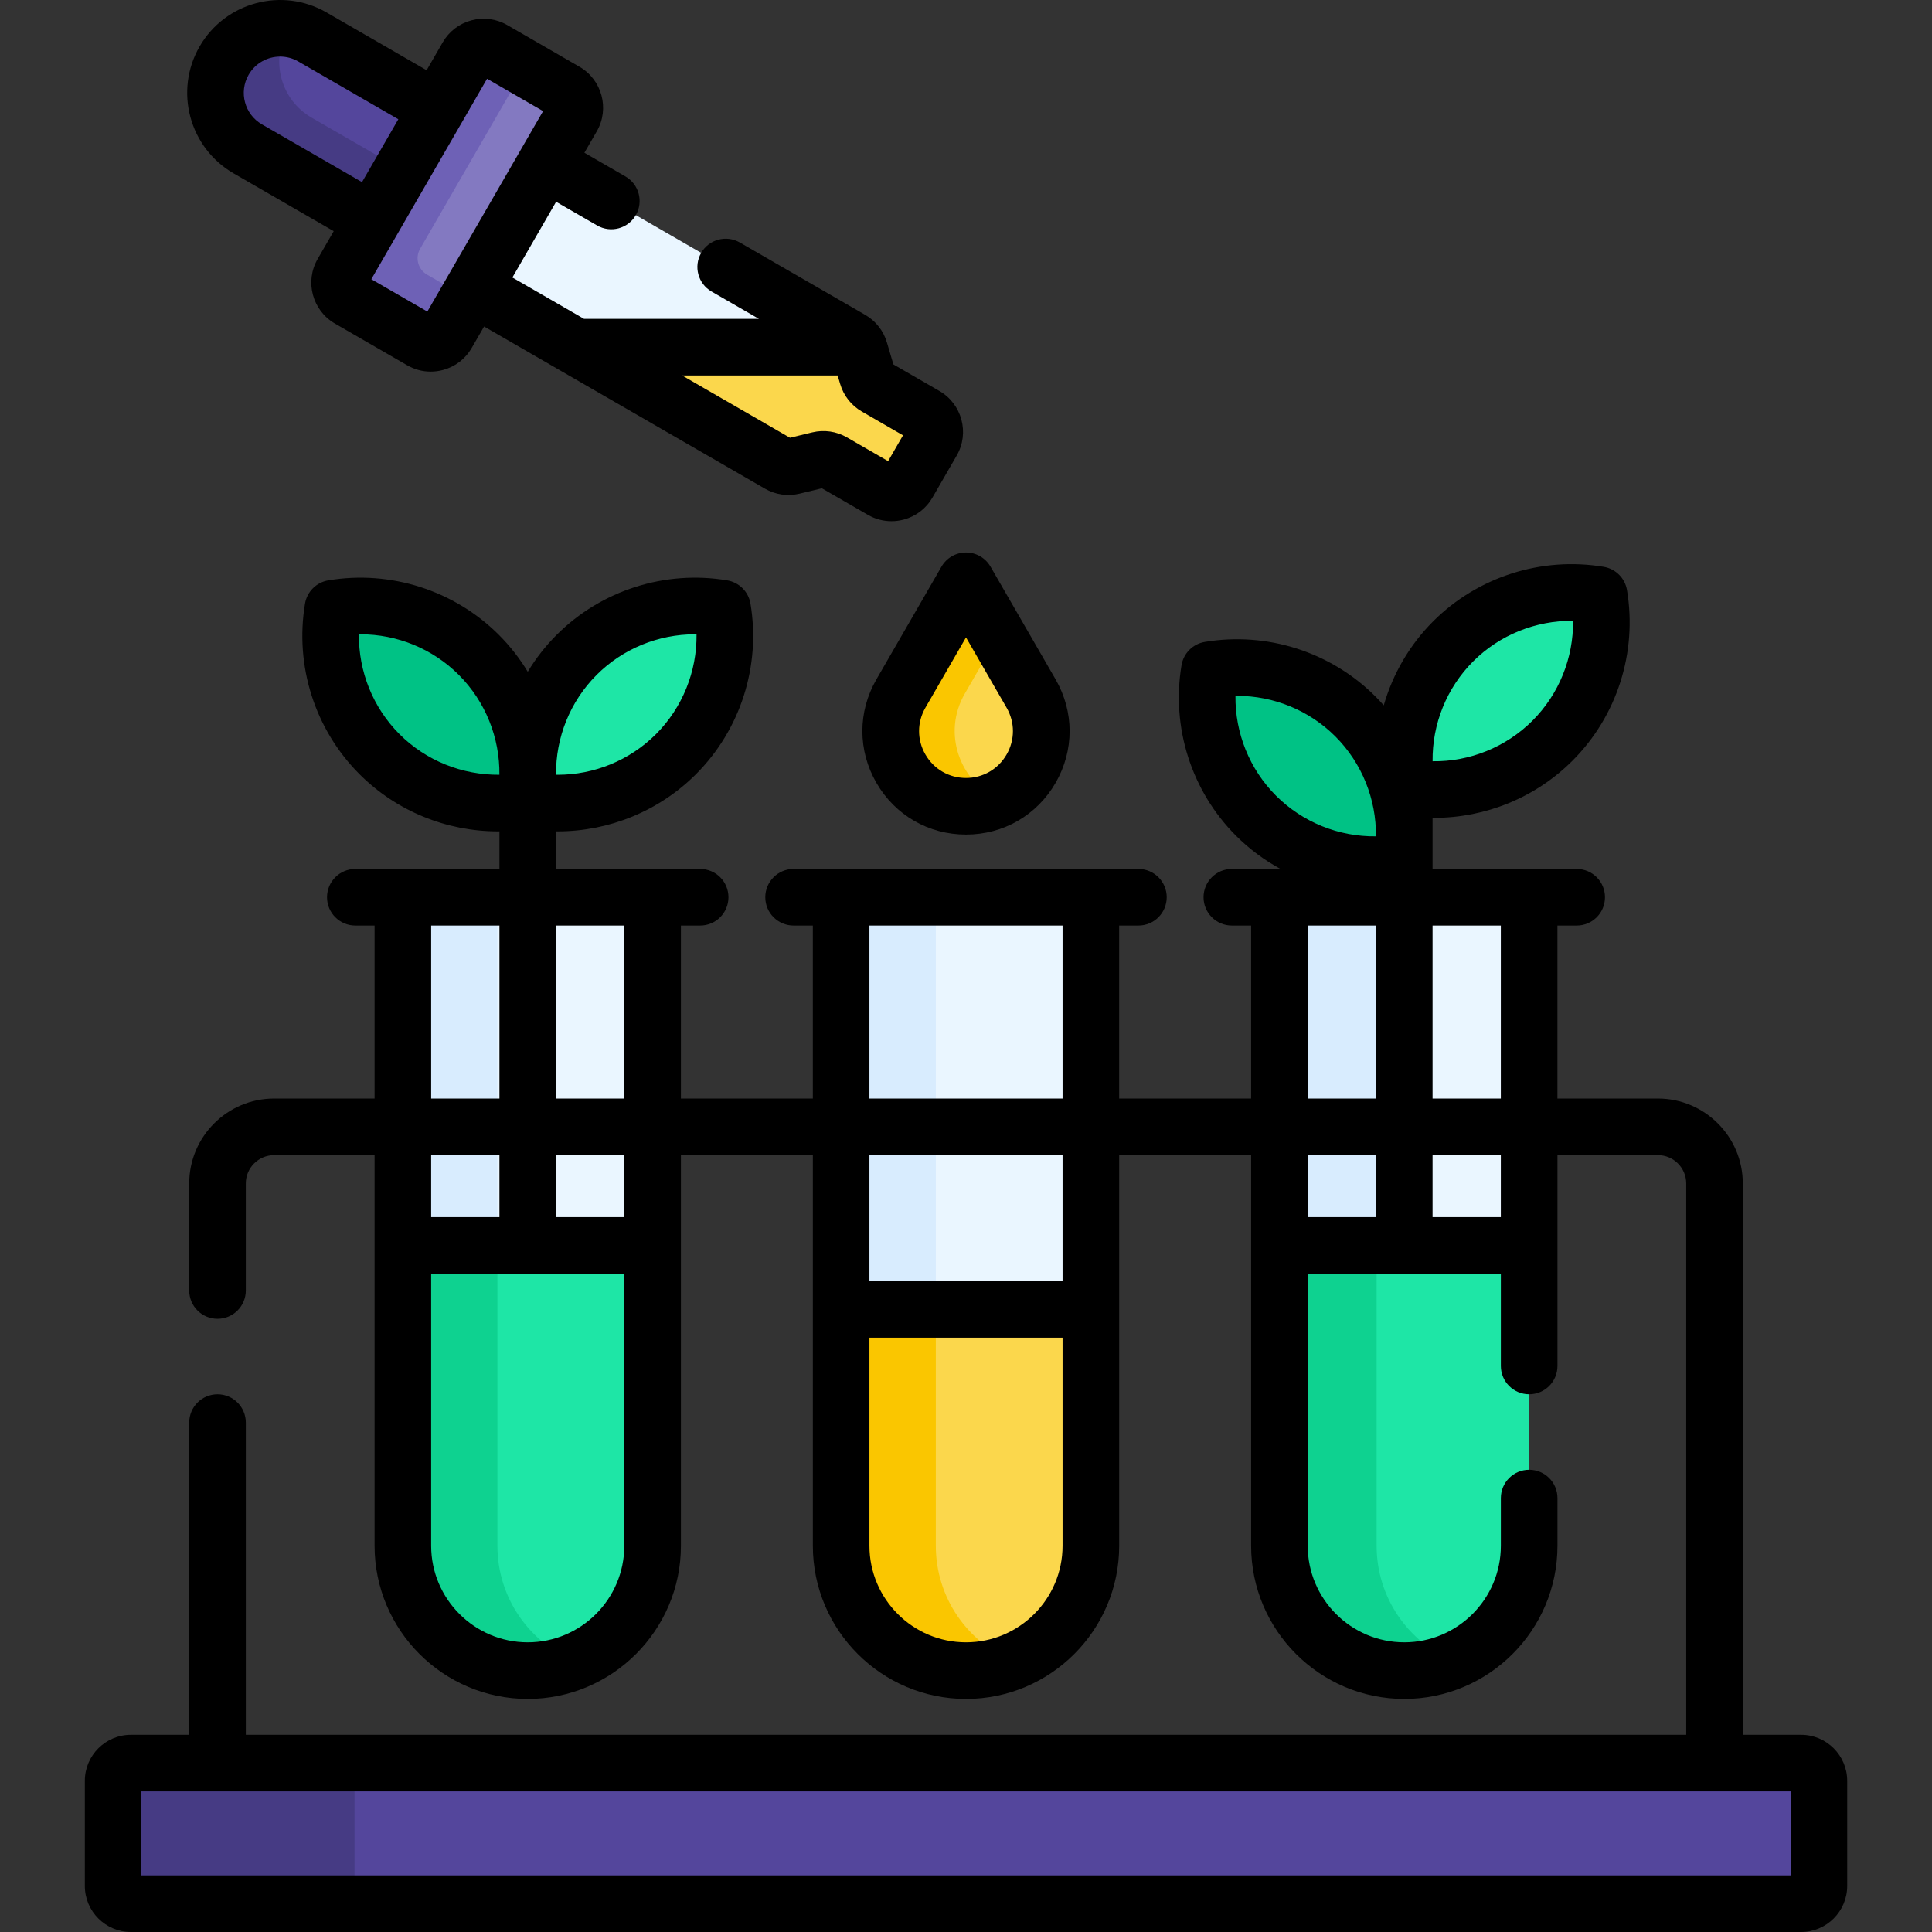 <svg id="Capa_1" enable-background="new 0 0 512 512" height="512" viewBox="0 0 512 512" width="512" xmlns="http://www.w3.org/2000/svg"><rect x="0" y="0" width="512" height="512" fill="#333333" stroke="none"/><g><g><g><ellipse cx="346.025" cy="203.021" fill="#00c285" rx="18.612" ry="36.073" transform="matrix(.707 -.707 .707 .707 -42.209 304.14)"/></g></g><g><g><ellipse cx="113.735" cy="186.708" fill="#00c285" rx="18.612" ry="36.073" transform="matrix(.707 -.707 .707 .707 -98.71 135.109)"/></g></g><g><g><ellipse cx="165.975" cy="186.708" fill="#1ee6a6" rx="36.073" ry="18.612" transform="matrix(.707 -.707 .707 .707 -83.41 172.048)"/></g></g><g><g><ellipse cx="398.265" cy="183.125" fill="#1ee6a6" rx="36.073" ry="18.612" transform="matrix(.707 -.707 .707 .707 -12.84 335.252)"/></g></g><g><g><path d="m139.855 442.732c-18.276 0-33.091-14.815-33.091-33.091v-171.861h66.182v171.86c0 18.276-14.815 33.092-33.091 33.092z" fill="#eaf6ff"/></g></g><g><path d="m131.818 409.641v-171.86h-25.054v171.86c0 18.276 14.815 33.091 33.091 33.091 4.435 0 8.662-.879 12.527-2.461-12.063-4.939-20.564-16.789-20.564-30.63z" fill="#d8ecfe"/></g><g><path d="m256 153.917-17.249 29.877c-7.666 13.279 1.917 29.877 17.249 29.877 15.333 0 24.916-16.598 17.249-29.877z" fill="#fbd74c"/></g><g><path d="m255.698 183.794 8.776-15.2-8.474-14.677-17.25 29.877c-7.666 13.279 1.917 29.877 17.25 29.877 3.092 0 5.944-.684 8.474-1.87-10.017-4.698-14.896-17.406-8.776-28.007z" fill="#fac600"/></g><g><g><path d="m256 442.732c-18.276 0-33.091-14.815-33.091-33.091v-171.861h66.182v171.86c0 18.276-14.815 33.092-33.091 33.092z" fill="#eaf6ff"/></g></g><g><path d="m248 409.641v-171.86h-25.091v171.86c0 18.276 14.815 33.091 33.091 33.091 4.442 0 8.676-.881 12.546-2.469-12.054-4.943-20.546-16.788-20.546-30.622z" fill="#d8ecfe"/></g><g><path d="m222.909 347v62.641c0 18.276 14.815 33.091 33.091 33.091 18.276 0 33.091-14.815 33.091-33.091v-62.641z" fill="#fbd74c"/></g><g><path d="m248 409.641v-62.641h-25.091v62.641c0 18.276 14.815 33.091 33.091 33.091 4.442 0 8.676-.881 12.546-2.468-12.054-4.944-20.546-16.789-20.546-30.623z" fill="#fac600"/></g><g><g><path d="m372.145 442.732c-18.276 0-33.091-14.815-33.091-33.091v-171.861h66.182v171.86c0 18.276-14.816 33.092-33.091 33.092z" fill="#eaf6ff"/></g></g><g><path d="m364.818 409.641v-171.86h-25.764v171.86c0 18.276 14.815 33.091 33.091 33.091 4.57 0 8.923-.926 12.882-2.601-11.876-5.024-20.209-16.784-20.209-30.49z" fill="#d8ecfe"/></g><g><path d="m339.054 330.048v79.593c0 18.276 14.815 33.091 33.091 33.091 18.276 0 33.091-14.815 33.091-33.091v-79.593z" fill="#1ee6a6"/></g><g><path d="m364.818 409.641v-79.593h-25.764v79.593c0 18.276 14.815 33.091 33.091 33.091 4.57 0 8.923-.926 12.882-2.601-11.876-5.024-20.209-16.784-20.209-30.49z" fill="#0ed290"/></g><g><path d="m477.322 467.241h-442.644c-2.596 0-4.701 2.105-4.701 4.701v27.858c0 2.596 2.105 4.701 4.701 4.701h442.645c2.596 0 4.701-2.105 4.701-4.701v-27.858c-.001-2.596-2.106-4.701-4.702-4.701z" fill="#54469c"/></g><g><path d="m93.954 499.799v-27.858c0-2.596 2.104-4.701 4.701-4.701h-63.977c-2.596 0-4.701 2.104-4.701 4.701v27.858c0 2.596 2.104 4.701 4.701 4.701h63.977c-2.596 0-4.701-2.105-4.701-4.701z" fill="#463b84"/></g><g><path d="m106.764 330.048v79.593c0 18.276 14.815 33.091 33.091 33.091 18.276 0 33.091-14.815 33.091-33.091v-79.593z" fill="#1ee6a6"/></g><g><path d="m131.818 409.641v-79.593h-25.054v79.593c0 18.276 14.815 33.091 33.091 33.091 4.435 0 8.662-.879 12.527-2.461-12.063-4.939-20.564-16.789-20.564-30.63z" fill="#0ed290"/></g><g><path d="m98.827 58.263 16.836-29.161c-.772-.653-1.6-1.257-2.507-1.78l-30.366-17.533c-8.191-4.729-18.664-1.923-23.393 6.268-4.729 8.19-1.923 18.664 6.268 23.393l30.367 17.532c.906.523 1.843.939 2.795 1.281z" fill="#54469c"/><path d="m98.827 58.263 7.67-13.284-23.932-13.816c-8.19-4.729-10.997-15.203-6.268-23.393.028-.049.062-.092.091-.141-6.637-.841-13.437 2.271-16.991 8.428-4.729 8.19-1.923 18.664 6.268 23.393l30.367 17.532c.906.523 1.843.94 2.795 1.281z" fill="#463b84"/><path d="m245.205 110.11-13.052-7.536c-1.115-.644-1.94-1.691-2.305-2.926l-2.005-6.783c-.365-1.235-1.19-2.282-2.305-2.926l-80.91-46.713-19.086 33.059 80.91 46.713c1.115.644 2.435.835 3.687.533l6.877-1.655c1.252-.301 2.572-.11 3.687.533l13.053 7.536c2.402 1.387 5.474.564 6.861-1.839l6.429-11.136c1.385-2.401.561-5.473-1.841-6.86z" fill="#eaf6ff"/><g><path d="m206.45 122.997c1.115.644 2.435.835 3.687.534l6.877-1.655c1.252-.301 2.572-.11 3.687.534l13.053 7.536c2.402 1.387 5.474.564 6.861-1.839l6.429-11.135c1.387-2.402.564-5.474-1.839-6.861l-13.052-7.536c-1.115-.644-1.94-1.691-2.305-2.926l-2.005-6.783c-.09-.304-.208-.595-.351-.873h-74.743z" fill="#fbd74c"/></g><g><path d="m92.508 79.252 19.139 11.05c2.402 1.387 5.474.564 6.861-1.838l33.15-57.418c1.387-2.402.564-5.474-1.838-6.861l-19.139-11.05c-2.402-1.387-5.474-.564-6.861 1.838l-33.15 57.418c-1.387 2.402-.564 5.474 1.838 6.861z" fill="#8379c1"/></g><g><path d="m113.176 72.783c-2.402-1.387-3.225-4.459-1.838-6.861l27.693-47.966-8.349-4.821c-2.402-1.387-5.474-.564-6.861 1.838l-33.151 57.418c-1.387 2.402-.564 5.474 1.838 6.861l19.139 11.05c2.402 1.387 5.474.564 6.861-1.838l5.457-9.451z" fill="#6e61b6"/></g></g><g><path d="m249.505 150.167-17.249 29.877c-4.956 8.584-4.957 18.833-.001 27.418 4.956 8.584 13.833 13.709 23.745 13.709s18.789-5.125 23.745-13.709 4.955-18.834-.001-27.418l-17.249-29.877c-1.34-2.32-3.815-3.75-6.495-3.75s-5.155 1.43-6.495 3.75zm17.249 37.377c2.245 3.888 2.245 8.53 0 12.418-2.244 3.888-6.265 6.209-10.754 6.209s-8.51-2.321-10.754-6.209c-2.245-3.888-2.245-8.53 0-12.418l10.754-18.627z"/><path d="m477.322 459.741h-15.463v-146.116c0-12.407-10.094-22.5-22.5-22.5h-26.623v-45.845h5.101c4.143 0 7.5-3.358 7.5-7.5s-3.357-7.5-7.5-7.5h-38.192v-13.549c.142.001.283.009.425.009 13.632 0 26.891-5.382 36.659-15.151 11.808-11.806 17.206-28.708 14.44-45.211-.528-3.156-3.001-5.629-6.157-6.158-16.503-2.765-33.404 2.634-45.212 14.44-6.26 6.26-10.697 13.959-13.092 22.264-.713-.809-1.451-1.601-2.219-2.368-11.807-11.807-28.704-17.203-45.211-14.44-3.156.529-5.629 3.001-6.157 6.157-2.766 16.502 2.632 33.403 14.439 45.211 3.52 3.52 7.498 6.461 11.778 8.795h-12.886c-4.143 0-7.5 3.358-7.5 7.5s3.357 7.5 7.5 7.5h5.102v45.845h-34.963v-45.844h5.102c4.143 0 7.5-3.358 7.5-7.5s-3.357-7.5-7.5-7.5h-91.385c-4.143 0-7.5 3.358-7.5 7.5s3.357 7.5 7.5 7.5h5.102v45.845h-34.963v-45.845h5.102c4.143 0 7.5-3.358 7.5-7.5s-3.357-7.5-7.5-7.5h-12.602-25.591v-9.965c.141.001.282.009.423.009 13.634 0 26.892-5.382 36.662-15.151 11.807-11.808 17.205-28.709 14.438-45.211-.528-3.156-3.001-5.628-6.157-6.157-16.507-2.764-33.405 2.633-45.21 14.44-2.966 2.966-5.527 6.255-7.656 9.777-2.129-3.522-4.689-6.811-7.655-9.777 0 0 0 0-.001 0-11.807-11.807-28.705-17.203-45.211-14.44-3.156.529-5.629 3.002-6.157 6.158-2.766 16.503 2.633 33.404 14.44 45.21 9.771 9.771 23.026 15.151 36.66 15.151.141 0 .283-.008.424-.009v9.965h-25.591-12.602c-4.143 0-7.5 3.358-7.5 7.5s3.357 7.5 7.5 7.5h5.102v45.845h-26.624c-12.406 0-22.5 10.093-22.5 22.5v28.375c0 4.142 3.357 7.5 7.5 7.5s7.5-3.358 7.5-7.5v-28.375c0-4.135 3.364-7.5 7.5-7.5h26.624v103.515c0 22.382 18.209 40.591 40.591 40.591s40.591-18.209 40.591-40.591v-103.515h34.963v103.515c0 22.382 18.209 40.591 40.591 40.591s40.591-18.209 40.591-40.591v-103.515h34.963v103.515c0 22.382 18.209 40.591 40.591 40.591 22.383 0 40.592-18.209 40.592-40.591v-12.64c0-4.142-3.357-7.5-7.5-7.5s-7.5 3.358-7.5 7.5v12.641c0 14.111-11.48 25.591-25.592 25.591-14.11 0-25.591-11.48-25.591-25.591v-72.093h51.183v24.452c0 4.142 3.357 7.5 7.5 7.5s7.5-3.358 7.5-7.5v-55.875h26.623c4.136 0 7.5 3.365 7.5 7.5v146.116h-381.72v-82.741c0-4.142-3.357-7.5-7.5-7.5s-7.5 3.358-7.5 7.5v82.741h-15.463c-6.728 0-12.2 5.473-12.2 12.201v27.857c0 6.728 5.473 12.201 12.2 12.201h442.645c6.728 0 12.2-5.473 12.2-12.201v-27.857c-.001-6.728-5.473-12.201-12.201-12.201zm-86.916-284.474c7.04-7.039 16.607-10.832 26.473-10.756.114 9.839-3.717 19.433-10.756 26.472-7.041 7.04-16.668 10.902-26.472 10.756-.115-9.838 3.716-19.432 10.755-26.472zm-62.995 9.14c.143-.002.285-.002.429-.002 9.688 0 19.105 3.821 26.042 10.758h.001c7.039 7.039 10.87 16.633 10.756 26.472-9.823.137-19.432-3.716-26.472-10.756s-10.871-16.634-10.756-26.472zm-169.294-5.556c.001 0 .001 0 0 0 6.938-6.938 16.354-10.758 26.043-10.758.144 0 .286 0 .429.002.115 9.837-3.716 19.431-10.755 26.471-6.938 6.938-16.356 10.759-26.046 10.759-.142 0-.284-.001-.427-.002-.114-9.84 3.717-19.433 10.756-26.472zm-52.24 15.715c-7.039-7.039-10.87-16.633-10.756-26.471.143-.002.285-.002.429-.002 9.688 0 19.106 3.821 26.043 10.758 7.04 7.04 10.871 16.634 10.756 26.472-9.871.077-19.433-3.719-26.472-10.757zm59.569 50.714v45.845h-18.091v-45.845zm-51.181 0h18.091v45.845h-18.091zm18.09 60.845v16.422h-18.091v-16.422zm33.091 103.516c0 14.111-11.48 25.591-25.591 25.591s-25.591-11.48-25.591-25.591v-72.093h51.182zm0-87.093h-18.091v-16.422h18.091zm64.963-77.268h51.182v45.845h-51.182zm51.182 164.361c0 14.111-11.48 25.591-25.591 25.591-14.11 0-25.591-11.48-25.591-25.591v-55.141h51.182zm0-70.141h-51.182v-33.375h51.182zm116.145-48.375h-18.092v-45.845h18.092zm-51.182-45.845h18.091v45.845h-18.091zm0 60.845h18.091v16.422h-18.091zm51.182 16.423h-18.092v-16.422h18.092zm76.786 174.452h-437.044v-22.259h437.045v22.259z"/><path d="m61.915 45.945 26.523 15.313-4.263 7.384c-3.452 5.979-1.396 13.653 4.584 17.106l19.139 11.05c1.93 1.114 4.071 1.683 6.241 1.683 1.088 0 2.183-.143 3.262-.432 3.231-.866 5.932-2.938 7.604-5.834l3.282-5.685 74.413 42.963c2.794 1.613 6.059 2.086 9.192 1.331l5.916-1.424 12.195 7.042c1.93 1.114 4.071 1.683 6.241 1.683 1.088 0 2.183-.143 3.262-.432 3.231-.866 5.932-2.938 7.604-5.834l6.43-11.136c3.452-5.98 1.396-13.654-4.584-17.106l-12.195-7.042-1.726-5.835c-.914-3.09-2.954-5.68-5.747-7.295l-33.222-19.18c-3.589-2.072-8.176-.842-10.245 2.745-2.071 3.587-.842 8.174 2.745 10.245l12.551 7.246h-46.345l-18.986-10.961 11.586-20.068 10.883 6.283c3.588 2.071 8.175.842 10.245-2.745 2.071-3.587.842-8.174-2.745-10.245l-10.883-6.283 3.282-5.685c3.452-5.979 1.396-13.653-4.584-17.106l-19.14-11.05c-2.896-1.672-6.27-2.118-9.503-1.251-3.23.866-5.931 2.938-7.603 5.834l-4.263 7.384-26.522-15.314c-11.757-6.788-26.849-2.746-33.638 9.013s-2.745 26.849 9.014 33.638zm160.068 53.555.671 2.27c.913 3.094 2.954 5.687 5.748 7.299l10.907 6.298-3.952 6.844-10.905-6.296c-2.794-1.613-6.059-2.084-9.193-1.331l-5.915 1.423-28.592-16.507zm-92.907-78.631 14.849 8.573-30.673 53.126-14.849-8.573zm-63.184-1.062c1.781-3.084 5.022-4.811 8.352-4.811 1.632 0 3.284.415 4.796 1.287l26.523 15.313-9.625 16.67-26.523-15.312c-4.596-2.653-6.177-8.551-3.523-13.147z"/></g></g></svg>